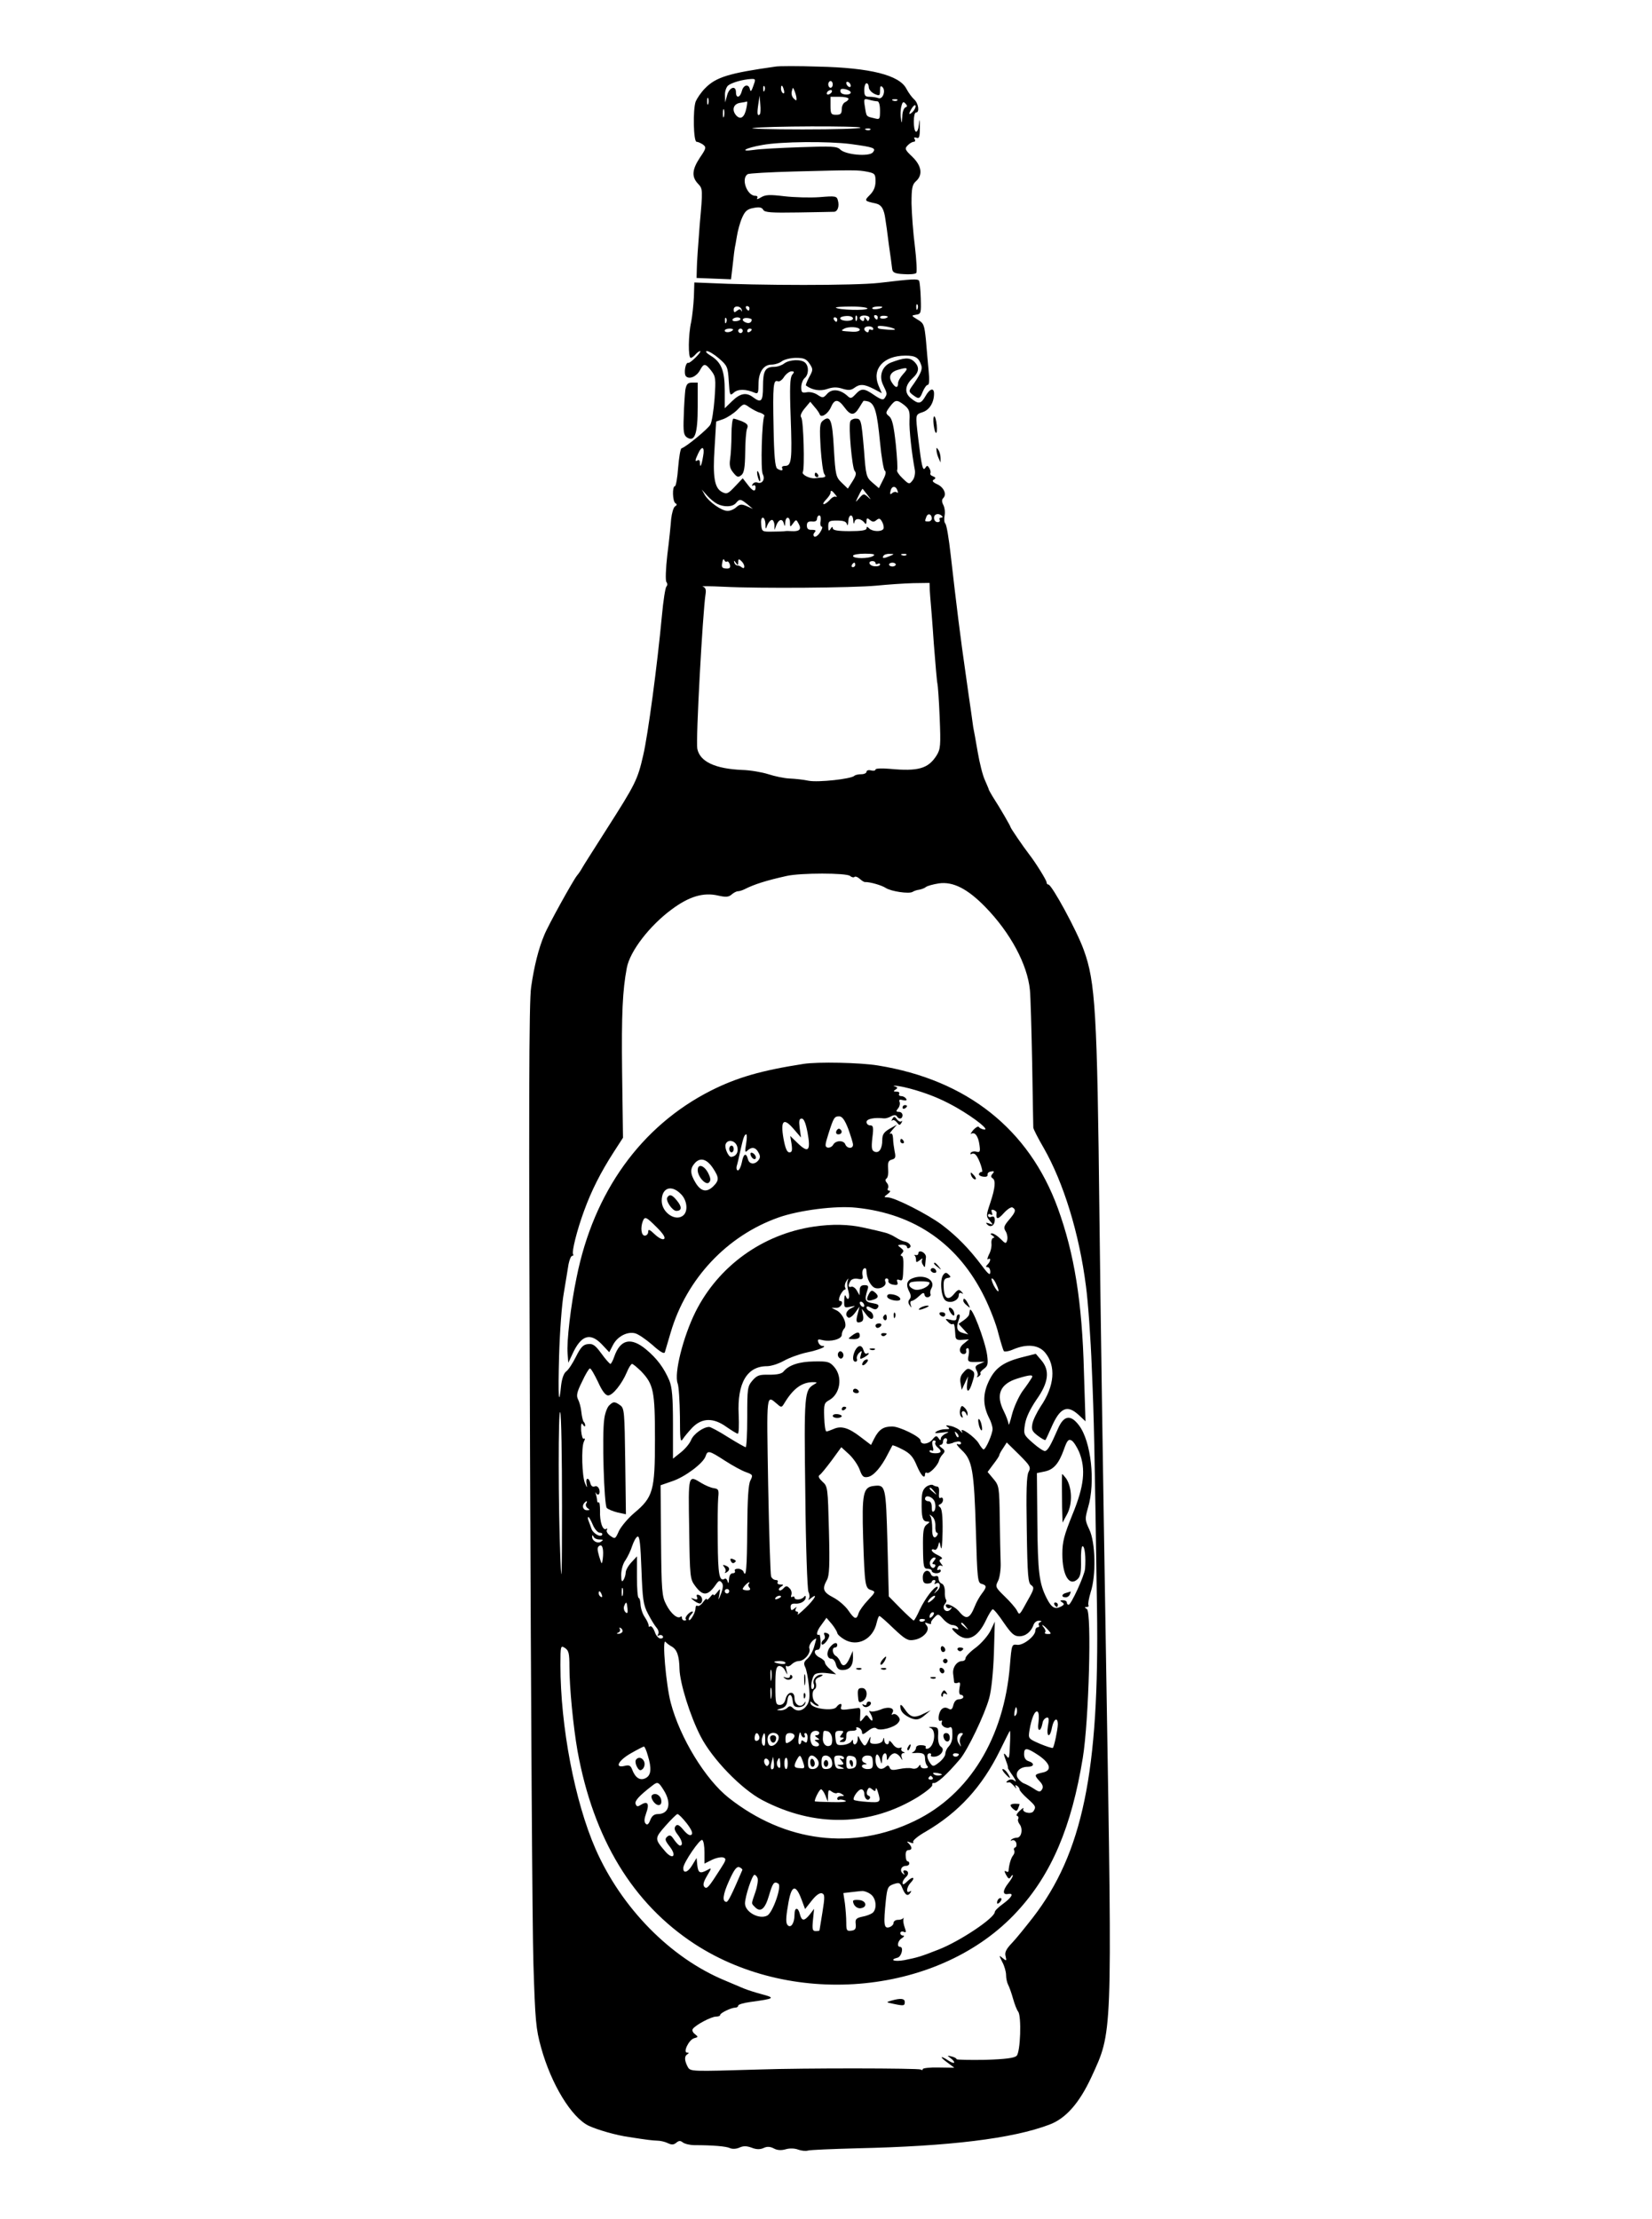 <?xml version="1.0" standalone="no"?>
<!DOCTYPE svg PUBLIC "-//W3C//DTD SVG 20010904//EN"
 "http://www.w3.org/TR/2001/REC-SVG-20010904/DTD/svg10.dtd">
<svg version="1.0" xmlns="http://www.w3.org/2000/svg"
 width="734pt" height="986pt" viewBox="0 0 734 986"
 preserveAspectRatio="xMidYMid meet">

<g transform="translate(0,986) scale(0.1,-0.1)"
fill="#000000" stroke="none">
<path d="M3445 9564 c-207 -29 -264 -47 -312 -96 -18 -18 -36 -45 -42 -59 -13
-36 -10 -179 4 -179 6 0 19 -6 28 -12 16 -12 15 -17 -13 -58 -35 -53 -38 -85
-9 -116 22 -23 22 -25 8 -181 -7 -87 -13 -176 -13 -198 l-1 -40 77 -3 76 -3 8
68 c4 37 8 70 9 73 1 3 5 25 9 50 4 25 14 62 23 82 13 30 23 39 51 44 25 5 37
3 43 -8 6 -12 35 -14 156 -12 81 1 153 3 159 3 16 1 24 25 17 50 -5 20 -10 21
-82 15 -42 -3 -112 -1 -156 4 -66 8 -84 7 -104 -5 -13 -8 -20 -10 -17 -4 4 6
1 11 -8 11 -37 0 -65 77 -34 96 5 4 98 9 206 12 271 7 282 7 325 -1 34 -7 37
-10 37 -43 0 -24 -8 -43 -25 -60 -26 -26 -25 -27 26 -38 26 -6 37 -25 43 -71
2 -11 9 -60 15 -110 7 -49 14 -99 15 -110 2 -16 12 -21 51 -23 26 -2 51 0 56
5 4 4 1 58 -6 118 -8 61 -14 146 -15 191 0 68 3 84 20 99 31 28 25 68 -16 108
-34 32 -35 37 -21 51 8 9 21 16 27 16 6 0 8 5 4 12 -5 7 -2 9 8 6 12 -5 15 4
15 45 0 40 -1 43 -4 14 -2 -20 -8 -35 -14 -32 -12 8 -12 85 1 85 17 0 11 42
-9 59 -10 9 -25 30 -34 47 -31 60 -160 93 -392 98 -88 3 -173 3 -190 0z m-98
-86 c-8 -23 -12 -28 -15 -15 -5 26 -29 21 -36 -8 -8 -30 -26 -33 -26 -5 0 32
-29 23 -39 -12 l-9 -33 -1 31 c-1 17 6 37 14 44 16 13 65 27 102 29 21 1 21
-1 10 -31z m353 7 c0 -8 -4 -15 -10 -15 -5 0 -10 7 -10 15 0 8 5 15 10 15 6 0
10 -7 10 -15z m80 -6 c0 -6 -4 -7 -10 -4 -5 3 -10 11 -10 16 0 6 5 7 10 4 6
-3 10 -11 10 -16z m80 -6 c0 -10 11 -23 25 -30 23 -10 25 -9 25 15 0 19 3 23
11 15 16 -16 1 -56 -18 -49 -8 3 -26 6 -39 6 -20 0 -24 5 -24 30 0 17 5 30 10
30 6 0 10 -8 10 -17z m-463 -15 c-3 -8 -6 -5 -6 6 -1 11 2 17 5 13 3 -3 4 -12
1 -19z m86 2 c3 -11 1 -18 -4 -14 -5 3 -9 12 -9 20 0 20 7 17 13 -6z m56 -38
c1 -10 -2 -10 -12 0 -8 7 -12 21 -9 32 5 20 5 20 13 0 4 -10 8 -25 8 -32z
m241 27 c0 -12 -37 -12 -44 0 -3 4 -3 11 0 14 8 7 44 -4 44 -14z m-85 1 c-3
-5 -11 -10 -16 -10 -6 0 -7 5 -4 10 3 6 11 10 16 10 6 0 7 -4 4 -10z m-548
-52 c-3 -7 -5 -2 -5 12 0 14 2 19 5 13 2 -7 2 -19 0 -25z m229 -46 c-11 -10
-13 3 -7 43 l6 40 3 -39 c2 -21 1 -41 -2 -44z m394 69 c0 -5 -7 -11 -15 -15
-8 -3 -15 -17 -15 -31 0 -20 -5 -25 -25 -25 -22 0 -25 4 -25 40 l0 40 40 0
c22 0 40 -4 40 -9z m128 -11 c7 0 12 -15 12 -41 0 -40 -1 -41 -27 -34 -35 8
-33 6 -40 50 -6 36 -5 38 18 32 13 -4 30 -7 37 -7z m89 4 c-3 -3 -12 -4 -19
-1 -8 3 -5 6 6 6 11 1 17 -2 13 -5z m-671 -36 c-8 -38 -24 -51 -43 -33 -23 24
-16 53 15 58 15 2 29 5 31 6 2 0 1 -13 -3 -31z m707 5 c-7 -3 -14 -21 -14 -41
-2 -32 -3 -33 -6 -8 -3 15 -2 40 2 54 5 20 9 22 18 12 9 -10 9 -14 0 -17z m33
-19 c-19 -19 -21 -11 -4 16 7 11 14 16 16 10 2 -5 -4 -17 -12 -26z m-839 -21
c-3 -10 -5 -4 -5 12 0 17 2 24 5 18 2 -7 2 -21 0 -30z m606 -50 c3 -5 -113 -8
-257 -8 -143 0 -243 3 -221 6 58 9 473 10 478 2z m44 -9 c-3 -3 -12 -4 -19 -1
-8 3 -5 6 6 6 11 1 17 -2 13 -5z m-87 -64 c103 -14 114 -18 98 -37 -16 -20
-122 -11 -145 13 -14 14 -38 15 -177 10 -89 -3 -181 -8 -206 -12 -70 -10 -38
9 38 22 82 15 291 17 392 4z"/>
<path d="M3905 8603 c-106 -12 -529 -12 -770 0 l-50 2 -2 -65 c-2 -36 -7 -85
-12 -110 -13 -57 -14 -160 -2 -160 5 0 14 7 21 15 7 8 16 15 21 15 4 0 -4 -12
-19 -27 -15 -15 -30 -27 -34 -25 -13 3 -21 -49 -10 -60 15 -15 47 -1 62 27 17
32 24 31 50 -2 20 -26 21 -35 15 -123 -4 -52 -12 -105 -19 -117 -10 -18 -106
-98 -128 -105 -5 -2 -11 -40 -15 -86 -3 -45 -10 -82 -14 -82 -13 0 -11 -68 2
-76 8 -4 7 -9 -2 -14 -7 -5 -14 -30 -17 -56 -2 -27 -9 -98 -17 -159 -7 -61 -9
-115 -4 -121 5 -6 5 -15 0 -20 -5 -5 -14 -63 -20 -129 -21 -224 -62 -530 -83
-620 -25 -110 -35 -129 -162 -328 -55 -87 -106 -166 -111 -176 -6 -11 -16 -25
-22 -32 -18 -23 -128 -221 -145 -264 -25 -59 -45 -139 -58 -230 -10 -61 -11
-548 -5 -2070 4 -1094 10 -2116 15 -2270 8 -254 11 -289 34 -372 45 -163 135
-311 212 -348 39 -18 121 -42 179 -50 83 -13 102 -15 125 -16 14 0 35 -5 47
-11 17 -8 26 -8 38 2 11 9 18 10 29 1 8 -6 31 -12 52 -12 80 0 140 -5 157 -13
11 -5 28 -4 42 2 17 8 32 8 54 0 20 -8 37 -9 53 -2 16 8 30 7 47 -2 15 -8 33
-9 53 -3 17 5 40 4 55 -2 14 -5 33 -7 43 -4 9 3 107 7 216 10 413 9 692 43
856 105 73 27 133 95 187 211 94 205 93 164 67 1749 -17 1028 -26 1643 -31
2070 -10 915 -18 1048 -70 1190 -30 84 -142 290 -157 290 -5 0 -8 5 -8 10 0 9
-49 88 -78 125 -27 35 -82 116 -82 120 0 4 -44 81 -79 135 -8 14 -16 27 -17
30 0 3 -9 23 -18 44 -10 21 -24 78 -32 125 -8 47 -17 97 -20 111 -2 14 -6 43
-9 65 -3 22 -15 101 -25 175 -21 143 -42 313 -66 525 -8 71 -18 133 -24 139
-5 5 -6 21 -3 36 3 15 0 36 -6 47 -7 14 -7 23 0 30 17 17 2 49 -28 62 -19 9
-23 15 -14 20 10 6 9 10 -4 15 -9 3 -14 9 -11 14 2 4 0 14 -5 22 -8 13 -10 13
-18 1 -11 -16 -16 6 -31 129 -13 112 -14 107 20 119 30 10 50 43 50 82 0 28
-19 23 -38 -11 -20 -35 -31 -37 -64 -10 -31 24 -28 58 8 91 29 27 30 50 4 74
-20 18 -44 16 -102 -6 -39 -16 -54 -60 -34 -100 18 -37 19 -39 7 -57 -6 -11
-16 -8 -46 12 -46 32 -58 32 -84 4 -19 -20 -22 -20 -38 -5 -31 27 -67 31 -88
7 -17 -19 -20 -19 -43 -4 -13 9 -35 14 -48 11 -21 -4 -24 0 -24 23 0 15 7 33
15 40 18 15 20 51 3 68 -17 17 -70 15 -94 -3 -10 -8 -30 -15 -45 -15 -39 0
-49 -18 -49 -87 0 -67 -8 -75 -44 -48 -30 23 -57 18 -93 -17 l-33 -32 0 78 c0
89 -15 127 -63 156 -18 11 -25 20 -16 20 9 0 33 -15 54 -33 37 -32 39 -38 43
-101 4 -64 5 -66 23 -50 18 16 53 16 92 -1 15 -6 17 -1 17 37 0 54 22 88 58
88 15 0 36 7 46 15 11 8 39 15 63 15 35 0 46 -5 60 -26 16 -24 16 -28 -2 -60
-10 -19 -16 -35 -14 -37 29 -21 64 -26 95 -15 24 8 42 9 67 1 26 -8 38 -7 52
3 25 19 44 18 87 -4 l36 -19 -15 35 c-30 73 23 132 120 132 45 0 60 -9 71 -45
5 -18 -5 -40 -46 -97 -10 -15 -9 -20 7 -32 28 -21 31 -20 45 14 7 17 17 30 22
30 7 0 8 23 4 63 -3 34 -9 95 -12 136 -7 67 -9 75 -37 91 -29 18 -29 18 -6 22
21 3 22 7 20 73 -1 38 -5 73 -7 77 -6 10 -28 9 -179 -9z m172 -115 c-3 -8 -6
-5 -6 6 -1 11 2 17 5 13 3 -3 4 -12 1 -19z m-781 -6 c1 -7 0 -8 -3 -2 -3 8 -9
7 -19 -1 -11 -9 -14 -8 -14 6 0 19 32 17 36 -3z m34 8 c0 -5 -2 -10 -4 -10 -3
0 -8 5 -11 10 -3 6 -1 10 4 10 6 0 11 -4 11 -10z m524 -1 c-6 -10 -130 -6
-140 4 -3 3 28 5 70 5 42 0 73 -5 70 -9z m66 7 c0 -7 -40 -14 -44 -7 -3 4 6 8
20 9 13 1 24 0 24 -2z m-130 -51 c0 -14 -52 -14 -57 0 -1 6 11 10 27 11 17 1
30 -4 30 -11z m17 -7 c-3 -8 -6 -5 -6 6 -1 11 2 17 5 13 3 -3 4 -12 1 -19z
m55 4 c-4 -11 -6 -11 -13 0 -7 10 -9 11 -9 0 0 -7 -4 -10 -10 -7 -18 11 -10
25 14 23 16 -2 22 -7 18 -16z m38 8 c0 -5 -2 -10 -4 -10 -3 0 -8 5 -11 10 -3
6 -1 10 4 10 6 0 11 -4 11 -10z m44 1 c-9 -9 -34 -9 -34 -1 0 5 9 8 20 7 10
-1 17 -3 14 -6z m-717 -23 c-3 -8 -6 -5 -6 6 -1 11 2 17 5 13 3 -3 4 -12 1
-19z m63 14 c0 -4 -9 -8 -20 -9 -11 -1 -18 2 -15 8 7 11 35 12 35 1z m50 -2
c0 -13 -12 -19 -26 -13 -21 8 -17 22 6 20 11 -1 20 -4 20 -7z m380 0 c0 -5 -2
-10 -4 -10 -3 0 -8 5 -11 10 -3 6 -1 10 4 10 6 0 11 -4 11 -10z m256 -43 c3
-3 -10 -3 -28 -2 -48 4 -48 4 -48 14 0 8 66 -2 76 -12z m-156 -2 c0 -6 -14
-10 -32 -9 -51 3 -54 4 -40 12 19 13 72 10 72 -3z m60 4 c0 -5 -4 -7 -10 -4
-5 3 -10 1 -10 -5 0 -6 -4 -8 -10 -5 -17 10 -11 25 10 25 11 0 20 -5 20 -11z
m-624 -6 c-10 -11 -36 -12 -36 -2 0 5 10 9 22 9 12 0 18 -3 14 -7z m44 -3 c0
-5 -4 -10 -10 -10 -5 0 -10 5 -10 10 0 6 5 10 10 10 6 0 10 -4 10 -10z m40 6
c0 -3 -4 -8 -10 -11 -5 -3 -10 -1 -10 4 0 6 5 11 10 11 6 0 10 -2 10 -4z m672
-199 c-12 -13 -22 -31 -22 -40 0 -23 -12 -21 -27 3 -18 27 -6 49 31 58 40 12
44 7 18 -21z m-492 -2 c-10 -12 -12 -55 -7 -188 7 -191 4 -217 -25 -217 -10 0
-16 -4 -13 -10 7 -12 -5 -13 -22 -2 -9 6 -14 59 -16 182 -4 188 -1 214 19 206
7 -3 20 6 28 20 9 13 24 24 32 24 14 0 14 -3 4 -15z m232 -145 c27 -37 43 -38
65 -2 9 15 18 29 19 30 1 2 11 1 22 -2 29 -10 39 -47 52 -181 6 -65 16 -122
21 -126 7 -4 5 -18 -8 -42 l-18 -36 -29 25 c-27 23 -29 31 -37 142 -12 138
-13 142 -38 142 -10 0 -21 -6 -23 -12 -9 -23 8 -206 19 -220 9 -10 7 -21 -9
-46 l-21 -33 -27 26 c-26 25 -28 33 -35 151 -7 130 -16 152 -50 124 -13 -11
-14 -31 -9 -119 4 -58 11 -112 17 -118 7 -10 4 -13 -9 -15 -11 0 -26 -2 -34
-3 -24 -2 -60 17 -53 28 9 15 3 230 -7 242 -6 7 0 22 15 40 l25 30 19 -23 c11
-12 21 -27 23 -33 6 -18 37 2 50 32 16 37 32 37 60 -1z m266 10 c22 -18 25
-28 23 -68 -2 -41 10 -147 24 -222 2 -14 -2 -34 -10 -44 -15 -19 -16 -19 -45
9 -16 15 -27 32 -24 36 3 5 0 57 -6 116 -9 82 -16 112 -29 123 -17 14 -17 16
2 42 25 33 31 34 65 8z m-640 -34 c12 -4 20 -11 18 -14 -11 -18 -17 -241 -7
-259 12 -23 -3 -45 -24 -37 -7 3 -16 0 -21 -7 -4 -7 -3 -10 3 -6 5 3 10 0 10
-8 0 -23 -13 -18 -36 13 l-21 27 -34 -36 c-31 -33 -37 -36 -58 -25 -33 17 -42
65 -33 197 l7 116 32 11 c18 7 46 25 62 41 28 29 29 29 54 11 14 -9 35 -21 48
-24z m-254 -193 c-7 -42 -14 -56 -14 -29 0 9 -4 14 -10 11 -13 -8 -13 -2 2 30
17 37 30 30 22 -12z m864 -154 c3 -8 1 -11 -3 -7 -5 4 -14 3 -21 -3 -9 -8 -11
-5 -7 11 6 23 24 22 31 -1z m-133 -19 c17 -22 17 -23 1 -8 -18 16 -20 15 -38
-5 -19 -22 -19 -22 -3 11 9 19 17 32 18 30 1 -1 11 -14 22 -28z m-668 -39 c30
-15 68 -14 83 4 16 19 20 19 50 -5 l25 -21 -27 12 c-23 10 -31 9 -46 -4 -10
-10 -28 -17 -39 -17 -27 0 -82 39 -101 70 l-14 25 23 -26 c13 -15 34 -32 46
-38z m524 42 c8 -9 9 -14 3 -10 -6 3 -18 -3 -27 -14 -9 -10 -21 -19 -27 -19
-5 0 -1 9 10 20 11 11 20 25 20 30 0 14 6 12 21 -7z m429 -107 c0 -7 -7 -13
-15 -13 -17 0 -17 0 -9 21 7 18 24 12 24 -8z m46 11 c4 -4 2 -7 -5 -7 -7 0 -9
-4 -6 -10 3 -5 -1 -10 -9 -10 -9 0 -16 8 -16 19 0 18 21 23 36 8z m-540 -22
c-3 -14 0 -25 5 -25 5 0 2 -11 -7 -25 -9 -14 -20 -22 -26 -19 -5 4 -5 11 1 18
8 9 5 12 -12 12 -16 -1 -22 5 -22 19 0 15 6 19 23 18 14 -2 22 3 22 12 0 8 5
15 10 15 6 0 8 -11 6 -25z m145 3 c1 -17 3 -18 6 -6 4 18 31 14 45 -6 5 -7 8
-3 8 8 0 15 3 16 15 6 12 -10 18 -10 29 -1 12 10 17 8 26 -9 6 -11 8 -25 5
-30 -9 -14 -49 -12 -63 2 -9 9 -12 9 -12 0 0 -8 -23 -12 -75 -12 -53 0 -75 4
-75 13 0 8 -4 7 -10 -3 -8 -12 -10 -9 -10 11 0 24 4 26 40 26 27 0 40 -4 43
-16 3 -9 5 -4 6 12 1 32 20 37 22 5z m-390 -15 c0 -27 1 -27 9 -5 5 12 14 22
20 22 5 0 10 -10 11 -22 l0 -23 9 23 c11 26 27 29 33 5 4 -14 5 -12 6 5 1 29
21 29 21 0 0 -21 1 -21 14 -3 13 18 14 18 25 -3 13 -24 3 -34 -32 -32 -12 1
-25 1 -29 0 -5 -1 -29 -2 -55 -2 -47 -1 -48 0 -51 31 -2 17 1 31 7 31 6 0 11
-12 12 -27z m479 -143 c-20 -13 -90 -13 -90 0 0 6 24 10 53 10 37 0 48 -3 37
-10z m75 0 c-28 -12 -37 -12 -30 0 3 6 16 10 28 9 21 0 21 -1 2 -9z m72 4 c-3
-3 -12 -4 -19 -1 -8 3 -5 6 6 6 11 1 17 -2 13 -5z m-797 -29 c4 3 10 -4 13
-14 3 -14 -1 -18 -17 -17 -18 1 -21 6 -17 26 2 14 6 19 9 12 2 -6 7 -10 12 -7z
m77 -22 c0 -8 -4 -9 -11 -4 -6 5 -15 9 -21 9 -5 0 -11 6 -13 14 -2 9 0 8 7 -2
9 -13 11 -12 11 3 0 14 3 15 13 5 8 -7 14 -18 14 -25z m583 15 c0 -5 5 -6 10
-3 6 3 10 2 10 -3 0 -6 -10 -9 -23 -8 -25 1 -34 23 -10 23 7 0 13 -4 13 -9z
m-90 -8 c0 -5 -5 -10 -11 -10 -5 0 -7 5 -4 10 3 6 8 10 11 10 2 0 4 -4 4 -10z
m180 2 c0 -5 -7 -9 -15 -9 -8 0 -15 4 -15 9 0 4 7 8 15 8 8 0 15 -4 15 -8z
m151 -114 c1 -18 3 -42 4 -53 1 -11 8 -94 14 -185 7 -91 14 -171 16 -177 2 -7
7 -75 10 -150 5 -126 4 -141 -14 -170 -37 -58 -81 -71 -208 -59 -35 3 -63 2
-63 -3 0 -5 -9 -7 -20 -4 -11 3 -20 0 -20 -6 0 -6 -11 -11 -23 -11 -13 0 -27
-3 -31 -7 -14 -14 -160 -30 -203 -22 -23 5 -61 9 -85 10 -24 1 -66 10 -94 19
-28 9 -80 18 -115 19 -122 5 -190 37 -201 95 -7 37 24 605 37 688 3 19 -1 28
-13 32 -9 2 33 2 93 -1 158 -8 574 -5 680 5 50 5 123 10 163 11 l72 1 1 -32z
m-354 -1270 c7 -6 16 -8 20 -4 3 3 13 0 22 -8 9 -8 19 -15 24 -15 21 1 74 -14
92 -26 25 -16 103 -27 119 -18 6 4 20 9 30 10 11 2 24 7 30 12 6 5 32 12 57
16 63 9 127 -23 207 -105 111 -114 187 -255 198 -369 3 -31 7 -177 10 -326 2
-148 5 -277 5 -285 1 -8 22 -49 46 -90 88 -154 158 -379 188 -615 9 -66 21
-230 26 -365 10 -230 12 -341 23 -1065 11 -726 -64 -1089 -285 -1375 -32 -41
-73 -92 -92 -112 -27 -28 -34 -43 -29 -60 5 -21 4 -22 -13 -8 -17 14 -17 14
-2 -17 10 -18 17 -44 17 -58 0 -14 4 -33 9 -43 5 -9 15 -37 22 -62 7 -25 17
-51 23 -58 15 -21 10 -179 -7 -196 -10 -10 -49 -15 -140 -18 -70 -1 -127 0
-127 3 0 4 -10 9 -22 12 -21 5 -21 5 -5 -7 26 -20 20 -30 -8 -12 -37 25 -43
19 -7 -7 l32 -24 -70 1 c-39 1 -70 -3 -70 -7 0 -5 -4 -6 -9 -2 -11 6 -517 7
-721 0 -301 -9 -302 -9 -314 11 -15 28 -16 48 -3 56 9 6 9 8 0 8 -20 0 8 58
31 64 19 5 19 6 4 18 -10 7 -14 18 -10 23 12 18 82 55 103 55 10 0 19 3 19 8
0 8 49 32 67 32 7 0 13 4 13 9 0 5 24 12 53 16 110 15 114 18 50 35 -26 7 -61
18 -78 25 -16 7 -55 23 -85 36 -241 100 -459 322 -574 584 -92 210 -156 544
-156 817 0 86 1 88 20 76 17 -11 20 -24 20 -84 0 -91 17 -266 36 -374 71 -390
245 -677 520 -857 445 -290 1096 -224 1434 145 152 165 241 375 291 682 27
165 40 647 18 661 -11 7 -11 9 -1 9 7 0 11 4 8 8 -3 5 2 31 10 58 25 76 21
222 -6 278 -20 43 -20 47 -6 97 34 113 14 295 -40 366 -37 49 -67 45 -93 -14
-33 -76 -45 -96 -57 -100 -6 -2 -30 14 -54 35 -42 37 -43 39 -36 84 5 30 22
66 51 109 54 76 61 130 21 176 l-24 28 -67 -17 c-82 -22 -117 -49 -145 -112
-24 -54 -22 -104 5 -157 8 -15 15 -37 15 -48 0 -22 -30 -91 -40 -91 -3 0 -13
12 -22 28 -17 28 -87 77 -74 51 4 -8 2 -7 -6 2 -7 9 -26 19 -43 23 -22 5 -26
4 -15 -4 12 -8 10 -10 -10 -10 -14 0 -32 -5 -40 -11 -11 -7 -4 -8 25 -4 32 4
35 3 18 -4 -13 -6 -23 -16 -23 -23 0 -9 -3 -9 -10 2 -9 13 -13 12 -29 -8 -18
-20 -51 -22 -51 -2 0 16 -93 62 -126 62 -39 0 -59 -13 -80 -54 l-14 -28 -46
35 c-54 42 -87 51 -120 36 -14 -6 -28 -11 -32 -11 -5 0 -9 28 -10 63 -2 58 0
64 22 76 49 27 61 102 23 147 -21 24 -29 26 -90 25 -67 -1 -112 -16 -136 -45
-8 -10 -29 -14 -63 -14 -44 1 -54 -2 -75 -26 -22 -26 -23 -35 -23 -162 0 -74
-3 -134 -7 -134 -3 0 -39 20 -79 45 -39 25 -77 45 -83 45 -26 0 -69 -31 -80
-57 -6 -16 -27 -41 -46 -56 l-35 -28 0 154 c0 119 -4 163 -16 193 -24 56 -54
97 -103 138 -67 56 -115 46 -142 -32 -6 -18 -14 -32 -17 -32 -4 1 -22 21 -40
46 -27 37 -38 45 -60 42 -21 -2 -32 -14 -53 -56 -14 -28 -33 -58 -43 -65 -11
-8 -19 -31 -23 -62 -10 -103 -14 -53 -9 130 3 105 12 231 21 280 8 50 18 107
21 128 4 20 11 37 16 37 5 0 7 3 4 8 -6 11 17 105 49 192 33 91 75 173 131
260 l42 65 -4 294 c-3 256 2 361 21 461 14 74 101 187 200 260 77 57 140 76
205 61 35 -8 48 -7 61 5 8 7 21 14 27 14 7 0 20 4 30 9 43 22 97 39 187 59 61
14 266 14 282 0z m-929 -2200 c56 -59 62 -87 62 -303 0 -229 -8 -257 -93 -328
-27 -23 -57 -59 -67 -79 -16 -36 -17 -37 -38 -22 -12 8 -19 20 -16 26 4 6 3 8
-3 5 -15 -9 -29 32 -27 80 0 23 -2 40 -6 38 -4 -2 -7 1 -7 8 0 7 -3 19 -5 27
-3 8 -3 12 -1 8 9 -17 21 -7 16 13 -4 12 -11 18 -20 15 -9 -4 -17 1 -20 14 -7
28 -22 25 -17 -2 4 -21 3 -20 -7 2 -13 31 -17 158 -5 184 6 12 6 17 0 14 -5
-4 -10 13 -12 35 -1 31 1 38 8 27 5 -8 10 -10 10 -4 0 6 -3 14 -7 17 -3 4 -8
23 -10 43 -2 21 -9 46 -15 57 -8 16 -5 32 18 78 15 33 31 59 35 59 5 0 20 -27
36 -60 18 -40 33 -60 45 -60 20 0 61 51 83 103 8 20 19 37 23 37 5 0 22 -15
40 -32z m1736 -30 c-4 -7 -22 -34 -41 -59 -18 -26 -39 -73 -47 -105 -8 -33
-15 -51 -15 -41 -1 10 -10 35 -21 57 -37 73 -17 121 60 145 58 18 73 18 64 3z
m-967 -29 c-43 -25 -45 -41 -39 -484 2 -231 9 -428 14 -438 5 -9 6 -23 2 -30
-5 -8 -2 -7 9 2 34 27 16 -5 -25 -44 -23 -22 -38 -34 -34 -27 4 6 2 12 -4 12
-6 0 -8 5 -4 13 6 9 5 9 -7 0 -12 -10 -15 -9 -16 6 -1 12 5 17 20 16 25 -2 47
12 47 29 0 7 -3 7 -8 1 -9 -13 -42 -16 -42 -3 0 5 -4 6 -10 3 -6 -3 -7 1 -4 9
3 9 0 22 -8 29 -11 12 -16 12 -27 0 -7 -8 -16 -12 -19 -8 -4 3 0 10 8 15 13 8
12 10 -3 10 -10 0 -15 5 -12 10 3 6 0 10 -8 10 -8 0 -18 7 -21 16 -3 9 -9 192
-13 406 -7 419 -9 401 41 359 17 -15 19 -15 30 3 39 65 77 94 126 95 22 0 23
-1 7 -10z m-1120 -544 c0 -308 -2 -362 -7 -235 -10 230 -10 679 -1 655 5 -11
8 -200 8 -420z m1761 310 c-3 -3 -9 2 -12 12 -6 14 -5 15 5 6 7 -7 10 -15 7
-18z m-51 -19 c-4 -9 0 -13 11 -11 9 2 17 4 17 5 0 1 8 3 18 5 9 2 17 -1 17
-7 0 -6 -7 -7 -16 -4 -8 3 0 -9 19 -27 47 -44 55 -89 63 -361 6 -212 8 -229
25 -233 24 -7 24 -14 1 -44 -10 -13 -24 -38 -31 -56 -22 -55 -38 -61 -68 -25
-23 29 -74 47 -58 22 4 -6 12 -7 18 -4 8 5 8 3 0 -7 -18 -19 -41 4 -25 24 7 8
9 17 5 20 -3 4 -6 20 -5 36 0 17 -5 32 -14 35 -8 3 -14 13 -14 22 0 10 -5 14
-14 11 -8 -3 -17 1 -20 9 -10 26 -36 16 -36 -14 0 -21 5 -28 20 -28 11 0 20 4
20 8 0 4 5 8 11 8 5 0 7 -5 3 -12 -4 -6 -3 -8 4 -4 19 12 25 -16 6 -32 -17
-16 -17 -16 -5 1 8 9 10 17 5 17 -14 0 -53 -51 -77 -101 -12 -27 -24 -48 -27
-49 -3 0 -29 24 -58 53 l-53 54 -6 236 c-7 255 -8 261 -60 255 -48 -5 -54 -32
-48 -233 7 -212 9 -222 36 -230 20 -7 19 -9 -14 -44 -19 -20 -38 -46 -42 -58
-9 -31 -18 -29 -46 12 -13 19 -43 45 -66 57 -46 24 -51 38 -29 78 11 19 13 66
9 220 -5 190 -5 196 -29 217 -15 14 -20 24 -13 29 6 3 30 33 54 65 l43 59 35
-32 c19 -18 40 -49 47 -69 11 -30 17 -35 37 -31 25 5 59 44 88 102 10 19 19
36 20 38 2 2 22 -6 45 -18 33 -17 47 -32 63 -71 19 -45 37 -64 37 -38 0 5 4 8
9 5 10 -6 48 33 53 54 2 8 9 21 17 29 11 12 10 17 -5 28 -10 7 -12 13 -6 13 7
0 12 7 12 15 0 8 5 15 11 15 6 0 9 -6 6 -14z m588 -48 c30 -75 22 -151 -30
-277 -37 -92 -45 -121 -45 -175 0 -97 32 -148 69 -111 12 12 15 33 14 80 -1
36 2 65 7 65 10 0 15 -50 11 -100 -2 -29 -62 -160 -73 -160 -5 0 -8 5 -8 10 0
6 -8 10 -17 10 -14 0 -15 -2 -4 -9 11 -7 10 -11 -5 -19 -27 -14 -42 -5 -63 36
-34 67 -40 115 -42 337 l-2 220 34 7 c40 8 63 34 86 98 14 40 20 47 34 40 9
-5 24 -29 34 -52z m-639 43 c-3 -5 1 -14 9 -21 22 -18 18 -27 -10 -27 -14 0
-25 4 -25 9 0 5 5 6 10 3 7 -4 9 2 4 19 -4 17 -2 26 6 26 6 0 9 -4 6 -9z m414
-131 c-9 -17 -11 -86 -8 -258 3 -204 6 -237 20 -245 14 -10 13 -17 -15 -66
-39 -71 -37 -69 -49 -46 -6 11 -30 39 -54 62 -41 40 -43 43 -29 70 7 15 12 51
11 78 -1 28 -3 116 -4 197 -2 142 -3 147 -28 177 l-26 31 26 35 c14 18 26 36
26 40 0 3 7 17 17 31 l16 25 55 -54 c50 -50 53 -56 42 -77z m-1349 50 c34 -22
76 -45 94 -51 30 -11 31 -13 19 -37 -9 -17 -13 -81 -14 -215 -1 -175 -5 -223
-17 -189 -3 6 -14 12 -24 12 -11 0 -17 -4 -14 -10 3 -5 -1 -10 -9 -10 -10 0
-16 -10 -17 -27 -1 -18 -3 -21 -6 -10 -2 9 -8 15 -12 13 -25 -16 -31 17 -32
165 -1 85 0 172 2 194 4 36 1 40 -20 43 -13 2 -37 12 -55 23 -59 36 -58 40
-54 -203 3 -218 4 -224 27 -255 35 -47 57 -44 94 10 11 15 15 16 24 5 7 -9 6
-23 -3 -48 -13 -32 -14 -33 -8 -5 5 29 5 29 -10 10 -8 -11 -16 -16 -16 -11 0
6 -7 1 -15 -10 -8 -10 -15 -15 -15 -9 0 5 -7 -1 -16 -13 -8 -12 -20 -20 -25
-17 -5 4 -9 -2 -9 -12 0 -20 -29 -66 -30 -47 0 5 5 15 12 22 7 7 9 12 4 12
-12 0 -36 -27 -29 -34 4 -3 1 -6 -5 -6 -7 0 -12 5 -12 12 0 6 -3 8 -6 5 -13
-12 -44 14 -64 54 -19 36 -21 60 -23 285 l-2 245 52 18 c57 19 138 80 148 111
9 27 15 26 86 -20z m-617 -191 c-3 -6 0 -15 7 -20 11 -7 10 -9 -3 -9 -18 0
-24 20 -11 33 10 11 15 8 7 -4z m30 -94 c8 -19 22 -35 31 -35 9 0 13 -4 10
-10 -8 -12 -42 8 -48 30 -3 8 -8 23 -12 33 -4 9 -4 17 -1 17 3 0 12 -16 20
-35z m29 -65 c18 0 19 -2 7 -10 -16 -10 -41 5 -39 24 0 7 2 6 6 -1 2 -7 14
-13 26 -13z m216 -330 c13 -25 30 -53 38 -62 8 -9 12 -22 7 -29 -4 -7 -3 -10
4 -5 6 3 13 2 17 -4 3 -5 -1 -10 -10 -10 -9 0 -21 13 -26 30 -6 16 -15 27 -20
24 -5 -3 -8 -2 -7 3 1 4 -6 21 -16 36 -11 15 -19 41 -20 57 -1 17 -4 30 -8 30
-5 0 -8 42 -8 92 l0 93 -25 -27 c-14 -15 -25 -35 -25 -45 0 -10 -5 -25 -10
-33 -7 -11 -10 -5 -10 23 0 22 8 51 19 65 10 15 24 44 30 64 7 20 17 39 24 41
9 3 13 -37 17 -147 5 -133 8 -156 29 -196z m-201 243 c-4 -26 -4 -26 -16 12
-9 31 -9 41 1 47 14 9 20 -17 15 -59z m649 -110 c-4 -3 -3 -11 3 -17 6 -8 3
-12 -11 -12 -10 0 -19 3 -19 6 0 7 22 30 29 30 2 0 1 -3 -2 -7z m-560 -50 c-3
-10 -5 -4 -5 12 0 17 2 24 5 18 2 -7 2 -21 0 -30z m473 17 c0 -5 -4 -10 -10
-10 -5 0 -10 5 -10 10 0 6 5 10 10 10 6 0 10 -4 10 -10z m-566 -16 c3 -8 2
-12 -4 -9 -6 3 -10 10 -10 16 0 14 7 11 14 -7z m796 -8 c0 -2 -7 -7 -16 -10
-8 -3 -12 -2 -9 4 6 10 25 14 25 6z m676 -11 c-8 -8 -18 -15 -22 -15 -3 0 -1
7 6 15 7 8 17 15 22 15 5 0 3 -7 -6 -15z m-1358 -42 c2 -20 -1 -24 -9 -16 -7
7 -9 19 -6 27 9 23 12 20 15 -11z m1672 -63 c34 -49 46 -60 69 -60 28 0 53 20
64 53 4 9 14 17 24 16 11 0 13 -3 5 -6 -6 -2 -10 -9 -6 -14 3 -5 0 -9 -5 -9
-6 0 -11 -7 -11 -15 0 -24 -53 -66 -80 -63 -25 3 -25 2 -33 -92 -26 -321 -180
-573 -422 -690 -274 -133 -576 -96 -827 102 -104 82 -217 267 -258 423 -21 80
-39 289 -23 270 4 -5 17 -15 28 -21 23 -13 33 -42 34 -100 2 -63 47 -208 94
-299 52 -101 181 -234 274 -283 233 -122 479 -117 693 15 36 23 64 46 62 52
-1 6 1 10 5 9 14 -4 57 34 119 107 34 41 109 197 129 270 10 36 18 116 21 200
l4 140 -19 -40 c-11 -22 -40 -56 -65 -75 -25 -18 -46 -40 -46 -47 0 -7 -6 -13
-14 -13 -25 0 -45 -29 -41 -58 2 -15 4 -31 4 -36 1 -4 8 -6 16 -3 11 5 13 0 8
-23 -3 -19 -1 -30 6 -30 6 0 11 -4 11 -10 0 -5 -9 -10 -19 -10 -12 0 -21 -9
-25 -25 -5 -20 -10 -24 -23 -16 -11 6 -21 5 -30 -4 -15 -16 -18 -59 -3 -50 5
3 7 0 4 -8 -5 -15 22 -31 37 -21 5 3 10 -5 10 -18 2 -36 -2 -52 -17 -69 -8 -8
-14 -23 -14 -32 0 -8 -12 -25 -27 -37 -26 -20 -28 -20 -40 -4 -16 22 -17 44
-2 44 5 0 8 -4 5 -8 -3 -5 5 -8 16 -7 29 2 48 32 29 44 -9 6 -14 24 -13 48 2
36 0 39 -26 40 -15 0 -19 -1 -9 -4 31 -8 18 -93 -16 -93 -4 0 -6 3 -4 8 3 4
-6 8 -19 8 -14 1 -24 -4 -24 -11 0 -7 -6 -16 -12 -19 -9 -4 -8 -5 2 -5 40 3
50 -2 50 -24 0 -13 4 -27 10 -33 6 -6 3 -10 -10 -11 -11 -1 -20 4 -20 10 0 8
-3 7 -9 -2 -5 -8 -18 -12 -30 -8 -11 3 -37 1 -56 -3 -28 -6 -38 -5 -42 6 -4
11 -9 12 -19 3 -23 -19 -44 -3 -44 33 0 33 14 29 23 -7 4 -15 5 -13 6 8 1 29
21 38 21 10 1 -17 1 -17 11 0 5 9 16 17 24 17 8 0 19 -8 25 -17 11 -17 11 -17
6 0 -3 9 0 17 7 18 9 0 9 2 -1 6 -6 2 -10 9 -7 14 4 5 0 6 -8 3 -9 -3 -22 4
-31 18 -9 12 -16 17 -16 10 0 -19 -20 -14 -21 6 -1 14 -2 14 -6 1 -2 -10 -15
-16 -32 -17 -24 0 -28 3 -24 21 3 15 0 13 -9 -7 -11 -23 -16 -26 -24 -15 -6 8
-14 21 -17 29 -4 10 -6 7 -6 -7 -1 -24 -21 -33 -21 -10 0 9 -2 9 -8 -1 -5 -7
-22 -14 -38 -15 -26 -2 -29 1 -32 31 -3 27 0 32 19 32 18 0 19 -2 9 -15 -10
-12 -10 -15 1 -15 11 0 11 -2 -1 -10 -13 -8 -12 -10 3 -10 12 0 17 8 17 25 0
20 5 25 26 25 14 0 22 4 19 10 -3 6 1 7 9 4 9 -3 16 -13 16 -21 0 -11 6 -10
26 6 18 14 31 18 39 11 14 -12 78 4 95 25 10 12 10 18 0 30 -7 8 -17 12 -23 8
-6 -4 -7 -1 -2 7 13 21 -17 30 -53 14 -19 -7 -39 -11 -45 -7 -6 4 -7 1 -1 -8
15 -25 14 -46 -2 -25 -14 20 -14 20 -29 0 -15 -18 -15 -17 -13 16 2 27 0 34
-12 31 -8 -1 -29 -4 -47 -6 -24 -3 -30 0 -26 11 7 18 -7 18 -21 -1 -15 -19
-107 -7 -114 15 -4 12 -2 13 9 3 7 -7 18 -13 24 -13 5 0 2 5 -7 11 -20 11 -24
54 -8 64 6 4 8 15 5 26 -5 14 0 22 17 28 15 7 17 10 7 10 -22 1 -41 -23 -33
-42 3 -8 1 -17 -4 -21 -15 -9 -6 55 9 65 8 6 32 8 54 5 l40 -5 -25 21 c-14 11
-25 25 -25 32 0 6 -10 15 -22 21 -25 11 -31 35 -10 35 9 0 13 12 13 34 -1 19
-3 34 -6 33 -16 -6 -12 16 9 43 l23 32 24 -28 c13 -16 23 -34 24 -39 0 -6 14
-19 31 -29 59 -35 128 1 144 74 4 17 9 30 12 30 4 0 32 -25 64 -56 51 -48 63
-55 90 -50 41 6 74 43 56 64 -10 13 -9 15 6 9 10 -4 16 -3 14 1 -3 4 4 15 14
25 17 18 18 18 40 -7 12 -14 31 -26 40 -26 10 0 21 -5 25 -12 5 -8 2 -9 -9 -5
-24 9 -21 -1 6 -24 45 -37 91 -15 127 61 13 28 27 50 31 50 5 0 27 -27 49 -60z
m-318 28 c-7 -7 -12 -8 -12 -2 0 6 3 14 7 17 3 4 9 5 12 2 2 -3 -1 -11 -7 -17z
m-32 -14 c0 -8 -19 -13 -24 -6 -3 5 1 9 9 9 8 0 15 -2 15 -3z m181 -31 c13
-16 12 -17 -3 -4 -17 13 -22 21 -14 21 2 0 10 -8 17 -17z m364 -13 c17 -19 17
-20 0 -20 -10 0 -15 3 -12 7 4 3 2 12 -4 20 -18 21 -4 15 16 -7z m-1890 -11
c-4 -5 -12 -9 -18 -8 -9 0 -8 2 1 6 6 2 9 10 6 15 -4 7 -2 8 5 4 6 -4 9 -12 6
-17z m852 -66 c-6 -21 -20 -45 -31 -54 -14 -12 -16 -20 -9 -35 6 -10 13 -48
17 -84 5 -51 3 -70 -10 -88 -17 -24 -43 -29 -62 -10 -9 9 -15 9 -24 0 -7 -7
-21 -12 -32 -11 -18 1 -17 2 4 8 18 5 26 15 28 34 4 35 20 35 24 0 2 -22 8
-28 27 -28 13 0 26 7 28 15 4 12 3 13 -5 1 -15 -21 -42 -5 -42 24 0 35 -32 30
-40 -5 -4 -16 -13 -25 -25 -25 -18 0 -20 7 -20 85 0 69 3 85 16 88 8 1 21 -7
27 -20 12 -23 12 -23 6 2 -4 14 -3 22 1 18 4 -4 14 -1 22 7 8 8 22 15 32 15
25 0 55 36 47 56 -5 13 14 40 31 44 0 0 -4 -17 -10 -37z m-127 -72 c0 -4 -11
-6 -25 -3 -14 2 -25 6 -25 8 0 2 11 4 25 4 14 0 25 -4 25 -9z m-63 -73 c-2
-13 -4 -5 -4 17 -1 22 1 32 4 23 2 -10 2 -28 0 -40z m0 -80 c-2 -13 -4 -5 -4
17 -1 22 1 32 4 23 2 -10 2 -28 0 -40z m1085 -80 c-6 -6 -7 0 -4 19 5 21 7 23
10 9 2 -10 0 -22 -6 -28z m102 -31 c-7 -42 10 -45 18 -3 1 11 9 21 17 24 11 4
13 -4 7 -37 -8 -50 9 -56 18 -6 8 39 26 48 26 13 -1 -25 -16 -97 -22 -104 -3
-2 -28 6 -57 18 -52 23 -53 23 -47 60 9 54 24 90 36 83 6 -4 7 -24 4 -48z
m-1043 -67 c6 0 7 5 4 10 -3 6 -1 10 4 10 6 0 10 -11 9 -24 -2 -19 -5 -22 -15
-14 -9 7 -13 7 -13 -1 0 -6 -4 -11 -8 -11 -5 0 -6 15 -3 33 3 19 6 25 9 15 2
-10 8 -18 13 -18z m69 20 c0 -5 -6 -10 -12 -10 -9 0 -8 -4 2 -10 13 -9 13 -10
0 -10 -13 0 -13 -1 0 -10 18 -11 7 -25 -15 -17 -15 6 -21 48 -8 60 10 11 33 8
33 -3z m57 -22 c2 -14 -1 -29 -6 -32 -18 -12 -37 5 -35 32 2 35 1 34 21 30 9
-2 18 -15 20 -30z m790 -33 c-2 -55 -4 -63 -14 -48 -16 21 -16 13 -2 -24 6
-15 9 -28 7 -28 -1 0 8 -16 22 -35 13 -19 17 -30 9 -23 -9 8 -20 9 -29 3 -13
-9 -12 -11 6 -9 3 0 12 -8 21 -18 8 -10 11 -12 7 -4 -5 9 -3 12 4 7 7 -4 12
-12 12 -17 0 -5 16 -23 35 -40 37 -33 39 -37 27 -56 -10 -16 -54 -5 -45 11 3
6 -4 2 -16 -9 -12 -11 -18 -21 -12 -23 6 -2 8 -8 5 -13 -3 -6 0 -16 6 -24 16
-20 9 -60 -12 -60 -9 0 -20 -4 -25 -9 -4 -5 -3 -6 3 -3 7 4 15 -1 19 -10 3
-10 1 -19 -4 -21 -6 -2 -8 -8 -5 -13 3 -6 1 -16 -5 -23 -9 -11 -18 -40 -20
-69 -1 -5 -6 -5 -12 -1 -7 4 -7 -1 1 -16 10 -18 14 -20 21 -9 5 8 9 10 9 6 0
-5 -9 -20 -20 -34 -26 -33 -26 -53 -1 -48 28 5 17 -15 -24 -45 -19 -14 -35
-29 -35 -35 -1 -27 -155 -130 -250 -167 -79 -31 -92 -35 -152 -47 -45 -8 -69
1 -30 11 18 5 28 48 11 48 -16 0 -10 29 9 39 9 6 11 11 5 11 -7 0 -13 5 -13
11 0 6 7 9 15 6 11 -5 12 -1 5 18 -5 14 -8 30 -6 37 1 7 1 10 -1 6 -3 -5 -13
-8 -24 -8 -10 0 -19 -6 -19 -14 0 -7 -9 -16 -20 -19 -23 -6 -25 13 -14 121 6
55 9 62 35 71 25 8 28 7 39 -20 13 -31 24 -36 36 -17 4 7 3 8 -4 4 -18 -11
-14 20 4 39 9 9 14 18 11 21 -3 3 -15 -4 -26 -15 -14 -14 -21 -17 -21 -7 0 7
7 19 15 26 15 13 12 30 -6 30 -6 0 -7 -6 -3 -12 5 -10 4 -10 -6 -1 -14 13 -5
33 16 33 8 0 14 5 14 10 0 6 -3 10 -7 10 -5 0 -9 11 -9 25 -1 15 3 25 12 25
17 0 18 12 2 29 -11 10 -9 11 6 5 12 -5 17 -4 13 2 -3 6 22 27 56 46 147 86
250 199 329 359 24 49 44 89 45 89 2 0 2 -29 0 -65z m-1114 41 c3 -8 0 -17 -8
-20 -9 -3 -13 2 -12 15 2 22 13 25 20 5z m27 -18 c0 -21 -3 -29 -10 -22 -5 5
-7 19 -4 32 9 31 14 27 14 -10z m60 13 c0 -22 -25 -45 -40 -36 -11 7 -14 38
-3 48 14 15 43 7 43 -12z m70 6 c0 -7 -9 -18 -20 -25 -18 -11 -20 -10 -20 13
0 18 5 25 20 25 11 0 20 -6 20 -13z m741 -1 c-6 -7 -9 -22 -5 -32 5 -18 5 -18
-6 -1 -13 20 -7 47 11 47 9 0 9 -3 0 -14z m-1393 -85 c18 -58 15 -89 -9 -101
-24 -13 -46 0 -60 37 -7 19 -14 22 -34 17 -46 -11 -28 24 28 56 28 16 55 30
58 30 3 0 11 -17 17 -39z m1738 -1 c53 -37 59 -68 14 -76 -35 -8 -36 -11 -10
-39 13 -14 16 -25 10 -35 -8 -13 -13 -13 -37 3 -15 10 -35 20 -43 23 -9 3 -21
14 -28 24 -15 24 8 50 44 50 29 0 32 16 4 25 -13 4 -20 15 -20 31 0 31 12 30
66 -6z m-356 6 c0 -11 -19 -15 -25 -6 -3 5 1 10 9 10 9 0 16 -2 16 -4z m-692
-35 c9 -27 8 -29 -14 -27 -27 1 -29 8 -14 37 14 25 16 24 28 -10z m62 14 c16
-20 5 -45 -20 -45 -16 0 -20 7 -20 30 0 33 19 40 40 15z m65 -5 c8 -26 -1 -40
-26 -40 -14 0 -19 7 -19 30 0 23 5 30 19 30 11 0 22 -9 26 -20z m55 9 c0 -5
-6 -7 -12 -3 -9 5 -9 2 1 -9 12 -15 11 -17 -5 -18 -18 0 -18 -1 1 -9 19 -8 19
-9 -1 -9 -17 -1 -23 6 -26 29 -4 26 -1 30 19 30 13 0 23 -5 23 -11z m55 -19
c0 -18 -6 -26 -22 -28 -20 -3 -23 1 -23 28 0 27 3 31 23 28 16 -2 22 -10 22
-28z m73 0 c1 -25 -3 -30 -24 -30 -24 0 -35 19 -11 21 10 0 10 2 0 6 -22 8
-14 33 10 33 20 0 24 -5 25 -30z m-463 -10 c-6 -9 -9 -9 -16 1 -10 17 0 34 13
21 6 -6 7 -16 3 -22z m21 -18 c-11 -10 -15 4 -8 28 l7 25 3 -23 c2 -13 1 -26
-2 -30z m31 22 c1 -18 -2 -23 -9 -16 -6 6 -8 18 -5 26 9 22 12 20 14 -10z m33
1 c0 -14 -3 -25 -7 -25 -5 0 -8 11 -8 25 0 14 3 25 8 25 4 0 7 -11 7 -25z
m676 -53 c-10 -2 -22 0 -28 6 -6 6 0 7 19 4 21 -5 23 -7 9 -10z m-32 -10 c3
-5 -1 -9 -9 -9 -8 0 -12 4 -9 9 3 4 7 8 9 8 2 0 6 -4 9 -8z m-1195 -56 c36
-57 24 -106 -26 -106 -16 0 -27 -8 -34 -27 -7 -18 -13 -23 -20 -16 -8 8 -7 22
2 47 15 41 7 56 -22 38 -16 -10 -20 -10 -25 3 -5 13 15 36 75 82 23 18 27 16
50 -21z m942 5 c1 8 5 3 9 -11 15 -48 13 -50 -46 -46 -30 2 -57 6 -60 9 -8 8
19 47 33 47 7 0 13 -9 13 -19 0 -22 16 -36 24 -22 4 5 1 11 -6 13 -7 3 -9 12
-5 22 6 15 10 16 22 6 12 -10 15 -10 16 1z m-224 -28 l11 -28 1 29 c1 24 3 26
16 16 8 -6 18 -9 23 -7 4 3 14 2 22 -4 13 -7 12 -9 -2 -9 -10 0 -18 -5 -18
-11 0 -5 3 -8 8 -6 4 3 16 1 27 -3 12 -5 -10 -8 -57 -7 -43 1 -78 2 -78 4 0
12 21 53 28 53 4 0 13 -12 19 -27z m-616 -124 c21 -27 28 -44 22 -50 -7 -7
-19 0 -36 20 -19 23 -28 27 -35 18 -8 -9 -5 -20 8 -37 21 -27 26 -50 11 -50
-5 0 -16 12 -26 26 -13 20 -19 23 -30 14 -12 -10 -11 -17 11 -45 33 -43 12
-60 -22 -19 -46 54 -46 56 3 112 25 28 49 52 53 52 5 0 23 -18 41 -41z m79
-129 l0 -50 34 17 c19 9 41 13 50 10 14 -5 12 -12 -12 -49 -53 -83 -61 -93
-72 -82 -8 8 -5 22 11 49 22 37 22 38 1 26 -32 -17 -40 -13 -44 22 l-3 32 -20
-33 c-19 -32 -41 -38 -39 -10 2 24 74 129 84 123 6 -3 10 -28 10 -55z m168
-79 c-47 -110 -63 -141 -70 -141 -20 0 -17 31 11 93 23 51 34 65 46 61 9 -4
15 -10 13 -13z m68 -36 c3 -8 -1 -36 -10 -62 -19 -56 -19 -48 -1 -67 24 -24
44 -8 61 50 17 58 23 67 42 55 17 -10 -24 -128 -49 -142 -36 -19 -99 16 -99
54 0 30 32 127 42 127 5 0 11 -7 14 -15z m195 -94 l16 -43 30 38 c19 24 35 35
45 32 13 -5 13 -16 2 -85 -7 -43 -13 -79 -13 -80 -1 -2 -8 -3 -17 -3 -14 0
-16 8 -12 49 l5 50 -19 -25 c-25 -31 -36 -30 -44 1 -8 33 -24 32 -24 -2 0 -38
-16 -61 -30 -47 -9 9 -9 31 1 88 14 90 33 99 60 27z m307 23 c25 -17 30 -65 9
-83 -8 -6 -28 -14 -46 -17 -27 -6 -32 -11 -29 -33 2 -20 -2 -27 -19 -29 -21
-3 -23 1 -23 36 0 22 -3 60 -6 85 l-7 46 34 4 c19 2 41 5 49 5 9 1 26 -5 38
-14z"/>
<path d="M3620 7750 c0 -5 5 -10 11 -10 5 0 7 5 4 10 -3 6 -8 10 -11 10 -2 0
-4 -4 -4 -10z"/>
<path d="M3250 7928 c0 -40 -3 -89 -6 -108 -4 -27 -1 -42 14 -60 17 -21 22
-22 36 -11 12 10 16 33 17 100 0 47 4 95 8 106 7 16 2 22 -22 33 -16 6 -33 12
-38 12 -5 0 -9 -33 -9 -72z"/>
<path d="M3365 7750 c6 -30 16 -40 12 -12 -2 12 -6 24 -10 28 -3 4 -4 -4 -2
-16z"/>
<path d="M3570 5133 c-187 -29 -295 -60 -412 -119 -309 -157 -520 -449 -596
-829 -26 -124 -45 -287 -40 -340 l3 -40 17 36 c39 87 80 101 133 45 l32 -34
17 33 c20 38 64 60 98 51 13 -3 47 -26 76 -51 34 -31 53 -42 56 -33 2 7 14 47
26 88 70 238 250 430 480 511 91 32 254 53 345 43 260 -27 454 -162 570 -399
24 -49 52 -121 61 -160 10 -38 21 -73 24 -78 4 -4 23 -1 43 8 60 25 111 20
140 -14 50 -60 43 -149 -20 -241 -16 -25 -33 -59 -36 -76 -5 -26 -1 -34 24
-53 17 -13 32 -21 34 -19 2 2 13 26 25 53 39 91 71 106 123 58 l30 -28 -7 220
c-8 312 -43 526 -116 727 -128 351 -404 570 -799 634 -78 13 -269 17 -331 7z
m525 -125 c57 -19 100 -38 155 -69 85 -49 154 -105 119 -97 -8 2 -17 6 -20 11
-3 4 -14 -2 -25 -14 -10 -13 -14 -19 -8 -16 16 9 31 -12 36 -51 4 -29 2 -33
-14 -29 -10 3 -21 0 -25 -5 -3 -6 -1 -8 4 -5 6 4 15 1 20 -6 14 -16 34 -77 25
-74 -4 1 -9 -2 -12 -8 -3 -5 5 -11 18 -13 13 -2 21 1 20 8 -2 7 5 14 15 15 14
3 16 0 7 -10 -8 -9 -8 -15 0 -20 15 -9 12 -43 -10 -109 -19 -57 -19 -60 -3
-79 17 -20 17 -20 -2 -13 -15 5 -17 4 -8 -5 15 -15 33 -3 33 21 0 13 -5 17
-15 14 -8 -4 -15 -1 -15 6 0 6 5 8 12 4 7 -5 9 -2 5 9 -4 11 -2 14 8 11 8 -3
14 -9 13 -12 -4 -31 5 -32 31 -3 16 18 34 30 40 26 17 -10 13 -21 -16 -55 -23
-27 -25 -35 -14 -52 6 -10 9 -28 6 -38 -5 -17 -7 -17 -30 6 -13 13 -30 24 -37
24 -9 0 -9 -3 2 -10 8 -5 10 -10 4 -10 -6 0 -10 -11 -9 -24 2 -13 -3 -36 -11
-50 -7 -15 -9 -24 -4 -21 14 9 12 -9 -2 -23 -9 -9 -9 -12 0 -12 7 0 12 -10 12
-21 0 -17 -8 -12 -37 27 -57 76 -112 132 -178 182 -63 47 -210 122 -241 122
-18 1 -18 1 0 15 11 8 14 15 7 15 -7 0 -9 5 -6 10 4 6 2 17 -5 25 -7 8 -7 15
-1 19 6 4 9 23 7 43 -2 28 1 37 17 41 15 4 18 10 12 36 -3 17 -7 43 -7 58 -1
17 -5 25 -12 21 -6 -4 -2 4 9 17 l20 23 -32 -18 c-26 -15 -33 -26 -33 -50 0
-39 -14 -60 -34 -52 -13 5 -15 16 -10 62 6 47 4 55 -10 55 -9 0 -16 7 -16 15
0 14 36 21 77 16 7 -1 22 3 32 9 13 7 22 7 26 0 9 -15 25 -12 25 5 0 8 -7 15
-16 15 -13 0 -14 3 -4 15 7 8 10 21 7 29 -4 10 0 12 15 8 14 -3 19 -1 14 6 -4
7 -14 12 -22 12 -8 0 -12 5 -9 10 3 6 -2 10 -12 10 -14 0 -15 2 -4 9 11 7 10
10 -5 15 -10 3 -1 3 21 0 22 -3 67 -15 100 -26z m-326 -164 c11 -31 21 -62 21
-70 0 -19 -26 -18 -34 1 -7 20 -43 19 -54 -1 -5 -9 -16 -14 -24 -13 -14 4 -13
11 3 62 23 72 26 77 48 77 13 0 25 -17 40 -56z m-181 -16 c15 -81 4 -93 -43
-48 l-34 33 6 -36 c4 -29 2 -37 -10 -37 -10 0 -18 18 -26 62 -14 81 1 94 46
41 l32 -37 -6 42 c-4 33 -2 42 9 42 10 0 18 -20 26 -62z m-273 -50 c-6 -35 -5
-41 6 -30 19 18 37 15 49 -9 9 -15 8 -24 -1 -35 -17 -20 -40 -17 -46 6 -8 31
-20 24 -27 -15 -4 -19 -12 -35 -17 -35 -6 0 -8 8 -6 18 3 9 11 42 17 72 13 58
18 70 26 70 3 0 3 -19 -1 -42z m-39 -14 c6 -24 -6 -43 -28 -44 -12 0 -30 41
-24 56 9 25 45 17 52 -12z m-109 -93 c28 -42 29 -55 3 -81 -29 -29 -55 -25
-79 14 -25 41 -26 63 -4 88 24 27 53 19 80 -21z m-142 -116 c27 -26 33 -73 13
-93 -33 -33 -98 9 -98 63 0 58 43 73 85 30z m-106 -149 c29 -29 39 -46 31 -51
-7 -4 -24 5 -41 21 -23 22 -29 24 -29 11 0 -9 -7 -17 -15 -17 -16 0 -20 35 -9
64 9 23 15 20 63 -28z m1508 -253 c18 -38 8 -41 -12 -4 -8 17 -12 31 -8 31 5
0 14 -12 20 -27z"/>
<path d="M4010 4939 c0 -5 5 -7 10 -4 6 3 10 8 10 11 0 2 -4 4 -10 4 -5 0 -10
-5 -10 -11z"/>
<path d="M3965 4889 c-5 -8 -5 -11 0 -7 4 4 13 0 20 -9 10 -13 13 -14 20 -2 5
8 5 11 0 7 -4 -4 -13 0 -20 9 -10 13 -13 14 -20 2z"/>
<path d="M4000 4790 c0 -5 5 -10 11 -10 5 0 7 5 4 10 -3 6 -8 10 -11 10 -2 0
-4 -4 -4 -10z"/>
<path d="M4316 4635 c4 -8 11 -15 16 -15 6 0 5 6 -2 15 -7 8 -14 15 -16 15 -2
0 -1 -7 2 -15z"/>
<path d="M3716 4835 c-3 -9 0 -15 9 -15 16 0 20 16 6 24 -5 3 -11 -1 -15 -9z"/>
<path d="M3336 4726 c3 -9 11 -16 16 -16 13 0 5 23 -10 28 -7 2 -10 -2 -6 -12z"/>
<path d="M3240 4755 c0 -8 5 -15 10 -15 6 0 10 7 10 15 0 8 -4 15 -10 15 -5 0
-10 -7 -10 -15z"/>
<path d="M3100 4661 c0 -29 36 -69 50 -55 9 9 8 19 -4 43 -18 34 -46 42 -46
12z"/>
<path d="M2965 4540 c-9 -14 22 -60 40 -60 24 0 26 17 4 44 -22 28 -34 32 -44
16z"/>
<path d="M3615 4410 c-227 -34 -423 -175 -525 -379 -55 -111 -96 -274 -79
-318 5 -13 9 -79 10 -146 0 -99 2 -118 12 -102 7 11 26 34 43 52 43 44 94 45
152 3 23 -16 46 -30 50 -30 5 0 6 38 4 85 -7 140 37 215 126 215 18 0 52 11
75 24 23 13 69 30 102 37 54 11 96 29 68 29 -6 0 -14 7 -17 16 -5 13 -1 15 18
10 37 -9 86 4 86 23 0 9 5 22 11 28 16 16 -6 67 -34 81 l-22 11 23 0 c20 1 34
31 13 31 -5 0 -4 11 2 25 7 14 16 25 20 25 5 0 5 4 2 10 -3 5 -1 18 5 27 10
16 11 16 6 1 -3 -9 -1 -31 4 -47 8 -30 -3 -45 -13 -18 -3 6 -6 -3 -6 -22 -1
-31 1 -33 27 -27 25 5 26 5 5 -6 -24 -11 -30 -32 -14 -42 5 -4 19 6 30 21 l20
28 -8 -32 c-10 -35 -6 -44 15 -36 9 3 12 14 8 32 l-5 26 17 -22 c9 -13 20 -23
25 -23 15 0 10 27 -6 34 -8 3 -15 10 -15 16 0 7 7 7 21 -1 17 -9 23 -8 30 2 6
11 0 15 -24 19 -33 5 -37 14 -23 58 6 18 4 22 -13 22 -15 0 -21 -7 -21 -22
l-1 -23 -12 21 c-7 12 -18 19 -24 17 -15 -5 -16 6 -4 26 5 8 19 12 33 9 21 -4
24 -1 20 18 -2 12 1 25 7 28 7 4 11 -1 11 -13 0 -31 20 -69 40 -74 24 -6 50
11 44 28 -4 8 -1 15 5 15 6 0 10 -6 8 -12 -1 -7 9 -14 22 -16 18 -3 22 0 18
12 -4 10 -1 13 9 9 15 -5 16 -3 18 65 1 23 -2 42 -8 42 -6 0 -5 5 2 12 9 9 7
14 -6 24 -16 12 -15 13 6 14 12 0 22 -5 22 -11 0 -5 5 -7 11 -3 12 7 -1 24
-22 28 -8 1 -25 9 -39 18 -14 9 -36 19 -50 22 -14 4 -54 13 -90 21 -69 16
-144 17 -225 5z m225 -351 c0 -6 -4 -7 -10 -4 -5 3 -10 11 -10 16 0 6 5 7 10
4 6 -3 10 -11 10 -16z"/>
<path d="M4080 4290 c0 -5 -6 -8 -12 -6 -7 1 -10 1 -5 -1 4 -3 7 -12 7 -20 0
-13 2 -13 17 -2 9 8 14 9 11 4 -4 -6 -3 -17 3 -25 7 -13 9 -12 10 3 1 9 2 23
3 30 2 12 -12 27 -26 27 -5 0 -8 -4 -8 -10z"/>
<path d="M4150 4246 c0 -2 8 -10 18 -17 15 -13 16 -12 3 4 -13 16 -21 21 -21
13z"/>
<path d="M4136 4221 c-3 -5 1 -11 9 -15 8 -3 15 -1 15 4 0 13 -18 22 -24 11z"/>
<path d="M4192 4197 c-18 -21 -11 -103 10 -116 22 -14 58 1 58 25 0 9 5 12 13
8 8 -5 8 -3 -1 7 -11 12 -16 10 -33 -10 -26 -32 -44 -21 -46 27 -2 33 2 41 17
44 15 2 16 5 5 15 -10 10 -15 10 -23 0z"/>
<path d="M4053 4180 c-25 -10 -29 -30 -12 -61 7 -14 7 -24 0 -32 -7 -9 -6 -17
1 -27 8 -12 9 -12 4 3 -3 9 -1 17 5 17 5 0 20 9 32 21 18 17 23 18 25 5 2 -8
10 -12 18 -9 7 3 11 9 8 14 -2 5 -1 17 5 26 19 37 -35 64 -86 43z m77 -19 c0
-18 -45 -38 -68 -30 -20 8 -28 20 -18 30 9 8 86 8 86 0z"/>
<path d="M3860 4110 c-14 -26 -8 -34 19 -25 25 7 27 18 7 34 -12 10 -17 8 -26
-9z"/>
<path d="M3942 4098 c5 -15 58 -24 58 -10 0 11 -24 22 -47 22 -8 0 -13 -6 -11
-12z"/>
<path d="M4280 4081 c0 -5 7 -15 17 -22 15 -13 15 -12 4 9 -12 23 -21 28 -21
13z"/>
<path d="M4090 4050 c-18 -12 -2 -12 25 0 13 6 15 9 5 9 -8 0 -22 -4 -30 -9z"/>
<path d="M4222 4030 c14 -22 24 -19 15 5 -4 8 -11 15 -17 15 -6 0 -6 -7 2 -20z"/>
<path d="M4309 4038 c-1 -5 -2 -12 -3 -18 0 -5 -11 -17 -24 -26 l-23 -16 21
-23 22 -24 -22 6 c-28 7 -33 23 -21 56 7 17 7 27 1 27 -6 0 -10 -7 -10 -15 0
-12 -7 -14 -27 -9 -24 6 -25 5 -12 -8 8 -9 17 -14 22 -11 7 4 9 -5 12 -52 1
-16 7 -20 30 -18 l30 2 -23 -19 c-14 -11 -20 -24 -16 -35 7 -17 31 -14 27 4
-2 6 1 11 7 11 5 0 7 -13 4 -30 -7 -32 -4 -33 46 -31 l25 1 -23 -10 c-19 -8
-21 -13 -13 -29 6 -10 7 -22 3 -26 -4 -5 -1 -5 6 -1 7 5 11 11 8 14 -3 3 4 12
15 20 18 13 20 21 15 61 -9 65 -71 226 -77 199z"/>
<path d="M3971 4014 c0 -11 3 -14 6 -6 3 7 2 16 -1 19 -3 4 -6 -2 -5 -13z"/>
<path d="M4175 4020 c3 -5 10 -10 16 -10 5 0 9 5 9 10 0 6 -7 10 -16 10 -8 0
-12 -4 -9 -10z"/>
<path d="M3925 4011 c-3 -5 -1 -12 5 -16 5 -3 10 1 10 9 0 18 -6 21 -15 7z"/>
<path d="M3890 3970 c0 -5 4 -10 9 -10 6 0 13 5 16 10 3 6 -1 10 -9 10 -9 0
-16 -4 -16 -10z"/>
<path d="M3784 3925 c-18 -14 -18 -14 9 -15 17 0 27 5 27 15 0 19 -11 19 -36
0z"/>
<path d="M3916 3928 c3 -5 10 -6 15 -3 13 9 11 12 -6 12 -8 0 -12 -4 -9 -9z"/>
<path d="M3800 3861 c-13 -26 -13 -51 1 -51 6 0 9 6 6 13 -2 6 2 18 10 26 13
12 14 11 8 -8 -6 -21 -5 -22 14 -12 12 7 21 14 21 17 0 3 -4 3 -9 0 -5 -3 -11
3 -14 14 -7 25 -23 26 -37 1z"/>
<path d="M3868 3863 c7 -3 16 -2 19 1 4 3 -2 6 -13 5 -11 0 -14 -3 -6 -6z"/>
<path d="M3725 3850 c-4 -6 -3 -16 3 -22 6 -6 12 -6 17 2 4 6 3 16 -3 22 -6 6
-12 6 -17 -2z"/>
<path d="M3835 3809 c-11 -17 1 -21 15 -4 8 9 8 15 2 15 -6 0 -14 -5 -17 -11z"/>
<path d="M4279 3760 c-11 -12 -15 -27 -11 -46 l5 -29 14 30 14 30 -4 -32 c-5
-46 10 -41 24 8 11 34 10 42 -2 50 -18 11 -21 11 -40 -11z"/>
<path d="M3790 3680 c0 -5 7 -10 16 -10 8 0 12 5 9 10 -3 6 -10 10 -16 10 -5
0 -9 -4 -9 -10z"/>
<path d="M4266 3597 c-3 -12 -1 -26 5 -32 7 -7 8 -4 4 8 -8 19 10 24 18 5 4
-10 6 -10 6 0 1 7 -5 20 -13 27 -12 12 -15 11 -20 -8z"/>
<path d="M3740 3599 c0 -5 5 -7 10 -4 6 3 10 8 10 11 0 2 -4 4 -10 4 -5 0 -10
-5 -10 -11z"/>
<path d="M3700 3569 c0 -5 9 -9 20 -9 11 0 20 4 20 8 0 4 -9 8 -20 9 -11 1
-20 -2 -20 -8z"/>
<path d="M4348 3535 c2 -14 8 -27 12 -30 4 -2 5 7 2 20 -2 14 -8 27 -12 30 -4
2 -5 -7 -2 -20z"/>
<path d="M3960 971 c-24 -7 -24 -7 9 -14 47 -10 51 -9 51 8 0 16 -19 18 -60 6z"/>
<path d="M2706 3615 c-8 -8 -18 -34 -21 -58 -11 -69 -1 -385 11 -397 6 -6 28
-15 48 -20 l37 -8 -3 235 c-3 219 -4 236 -22 249 -25 18 -31 18 -50 -1z"/>
<path d="M4115 3254 c-15 -12 -20 -27 -20 -67 -1 -69 4 -87 24 -87 14 -1 14
-2 -2 -14 -14 -11 -17 -29 -16 -105 1 -82 3 -91 20 -91 10 0 19 -4 19 -10 0
-5 9 -10 20 -10 11 0 20 5 20 11 0 5 -4 7 -10 4 -6 -3 -7 1 -4 9 3 9 11 13 18
9 6 -4 6 0 -2 9 -10 13 -10 17 0 21 8 3 2 9 -14 17 -16 7 -28 17 -28 22 0 5 5
6 11 3 6 -4 13 3 17 16 6 23 6 23 12 -6 4 -17 7 15 8 70 1 68 -3 102 -11 108
-9 7 -9 10 1 14 6 2 12 11 12 19 0 9 -5 12 -11 9 -6 -4 -9 4 -7 21 2 16 -1 29
-7 29 -5 0 -15 3 -20 7 -6 3 -19 0 -30 -8z m36 -21 c13 -16 12 -17 -3 -4 -17
13 -22 21 -14 21 2 0 10 -8 17 -17z m3 -49 c4 -15 2 -32 -3 -37 -8 -8 -11 -3
-11 16 0 17 -5 27 -15 27 -8 0 -15 5 -15 10 0 23 38 9 44 -16z m2 -104 c-1
-17 2 -30 7 -30 4 0 5 -4 2 -10 -13 -22 -25 -8 -23 28 0 22 -3 45 -7 53 -7 12
-6 12 7 1 9 -7 15 -25 14 -42z m-6 -155 c-9 -11 -9 -15 -1 -15 7 0 9 -5 5 -11
-10 -16 -28 6 -21 25 4 9 12 16 18 16 8 0 8 -4 -1 -15z"/>
<path d="M4719 3310 c-1 -10 -1 -78 0 -145 l2 -70 21 39 c24 46 21 118 -5 157
-10 13 -17 21 -18 19z"/>
<path d="M4738 2783 c-22 -5 -24 -20 -3 -20 8 0 16 6 19 14 3 7 4 12 3 12 -1
-1 -10 -3 -19 -6z"/>
<path d="M4685 2730 c3 -5 8 -10 11 -10 2 0 4 5 4 10 0 6 -5 10 -11 10 -5 0
-7 -4 -4 -10z"/>
<path d="M3247 2925 c3 -8 9 -12 14 -9 12 7 11 11 -5 17 -10 4 -13 1 -9 -8z"/>
<path d="M3218 2897 c7 -8 8 -18 4 -22 -4 -5 -1 -5 6 -1 17 10 15 23 -4 30
-13 5 -14 4 -6 -7z"/>
<path d="M3097 2764 c4 -10 0 -13 -13 -8 -17 6 -17 5 1 -9 11 -8 23 -13 27
-11 13 8 9 32 -6 37 -10 4 -13 1 -9 -9z"/>
<path d="M3663 2595 c4 -8 2 -17 -3 -20 -6 -4 -10 -11 -10 -16 0 -14 18 -2 30
21 7 14 6 19 -6 24 -12 4 -15 2 -11 -9z"/>
<path d="M3686 2539 c-16 -23 -11 -49 9 -49 7 0 16 -11 19 -25 5 -18 13 -25
29 -25 31 0 47 18 47 55 l-1 30 -14 -32 c-16 -36 -32 -42 -42 -15 -4 9 -12 21
-20 25 -15 9 -18 37 -3 37 6 0 10 5 10 10 0 17 -18 11 -34 -11z"/>
<path d="M4180 2536 c0 -9 5 -16 10 -16 6 0 10 4 10 9 0 6 -4 13 -10 16 -5 3
-10 -1 -10 -9z"/>
<path d="M4255 2530 c4 -6 11 -8 16 -5 14 9 11 15 -7 15 -8 0 -12 -5 -9 -10z"/>
<path d="M3920 2485 c-7 -9 -10 -18 -7 -21 3 -3 10 4 17 15 13 25 8 27 -10 6z"/>
<path d="M4190 2480 c0 -5 5 -10 10 -10 6 0 10 5 10 10 0 6 -4 10 -10 10 -5 0
-10 -4 -10 -10z"/>
<path d="M3808 2443 c7 -3 16 -2 19 1 4 3 -2 6 -13 5 -11 0 -14 -3 -6 -6z"/>
<path d="M3918 2443 c7 -3 16 -2 19 1 4 3 -2 6 -13 5 -11 0 -14 -3 -6 -6z"/>
<path d="M4176 2435 c4 -8 10 -12 15 -9 11 6 2 24 -11 24 -5 0 -7 -7 -4 -15z"/>
<path d="M4138 2403 c7 -3 16 -2 19 1 4 3 -2 6 -13 5 -11 0 -14 -3 -6 -6z"/>
<path d="M3812 2326 c2 -30 4 -33 20 -25 26 14 24 59 -2 59 -17 0 -20 -6 -18
-34z"/>
<path d="M4185 2339 c-4 -6 -4 -13 -1 -16 3 -4 6 -1 6 6 0 7 5 9 12 5 7 -4 8
-3 4 4 -9 15 -13 15 -21 1z"/>
<path d="M3850 2289 c0 -5 -5 -7 -12 -3 -7 4 -8 3 -4 -4 4 -6 13 -9 21 -5 17
6 20 23 5 23 -5 0 -10 -5 -10 -11z"/>
<path d="M4000 2280 c0 -21 11 -35 37 -49 31 -16 47 -14 74 10 l24 20 -25 -12
c-49 -25 -64 -22 -93 21 -10 15 -17 19 -17 10z"/>
<path d="M4192 2143 c5 -25 28 -28 28 -4 0 12 -6 21 -16 21 -9 0 -14 -7 -12
-17z"/>
<path d="M4035 2099 c-4 -6 -5 -12 -2 -15 2 -3 7 2 10 11 7 17 1 20 -8 4z"/>
<path d="M3573 2395 c0 -22 2 -30 4 -17 2 12 2 30 0 40 -3 9 -5 -1 -4 -23z"/>
<path d="M3510 2412 c0 -6 -8 -9 -17 -6 -15 5 -16 4 -3 -5 16 -11 40 3 27 16
-4 3 -7 1 -7 -5z"/>
<path d="M3571 2324 c0 -11 3 -14 6 -6 3 7 2 16 -1 19 -3 4 -6 -2 -5 -13z"/>
<path d="M4465 1980 c10 -11 20 -20 22 -20 2 0 -2 9 -9 20 -7 11 -17 20 -22
20 -5 0 -1 -9 9 -20z"/>
<path d="M4490 1839 c0 -4 6 -12 14 -18 11 -9 15 -8 20 5 3 8 6 17 6 18 0 1
-9 2 -20 2 -11 0 -20 -3 -20 -7z"/>
<path d="M4437 1423 c-4 -3 -7 -11 -7 -17 0 -6 5 -5 12 2 6 6 9 14 7 17 -3 3
-9 2 -12 -2z"/>
<path d="M3422 2134 c4 -21 22 -23 26 -1 2 10 -3 17 -13 17 -10 0 -15 -6 -13
-16z"/>
<path d="M2825 2040 c-3 -5 -1 -19 5 -30 9 -16 15 -19 25 -10 7 6 11 20 8 30
-6 21 -28 27 -38 10z"/>
<path d="M3600 2031 c0 -12 5 -21 10 -21 6 0 10 6 10 14 0 8 -4 18 -10 21 -5
3 -10 -3 -10 -14z"/>
<path d="M3660 2025 c0 -8 5 -15 10 -15 6 0 10 7 10 15 0 8 -4 15 -10 15 -5 0
-10 -7 -10 -15z"/>
<path d="M3776 2025 c4 -8 8 -15 10 -15 2 0 4 7 4 15 0 8 -4 15 -10 15 -5 0
-7 -7 -4 -15z"/>
<path d="M2897 1884 c-10 -10 12 -44 29 -44 10 0 14 8 12 22 -3 22 -27 35 -41
22z"/>
<path d="M3790 1413 c1 -19 19 -35 36 -31 29 5 23 33 -8 36 -16 2 -28 0 -28
-5z"/>
<path d="M3045 8128 c-2 -18 -6 -71 -7 -117 -3 -71 0 -85 15 -95 34 -21 47 16
47 136 l0 108 -25 0 c-19 0 -25 -6 -30 -32z"/>
<path d="M4148 7975 c6 -49 18 -52 14 -4 -2 21 -7 39 -11 39 -4 0 -5 -16 -3
-35z"/>
<path d="M4161 7860 c0 -8 4 -24 9 -35 l9 -20 0 20 c0 11 -4 27 -9 35 -9 13
-10 13 -9 0z"/>
</g>
</svg>
